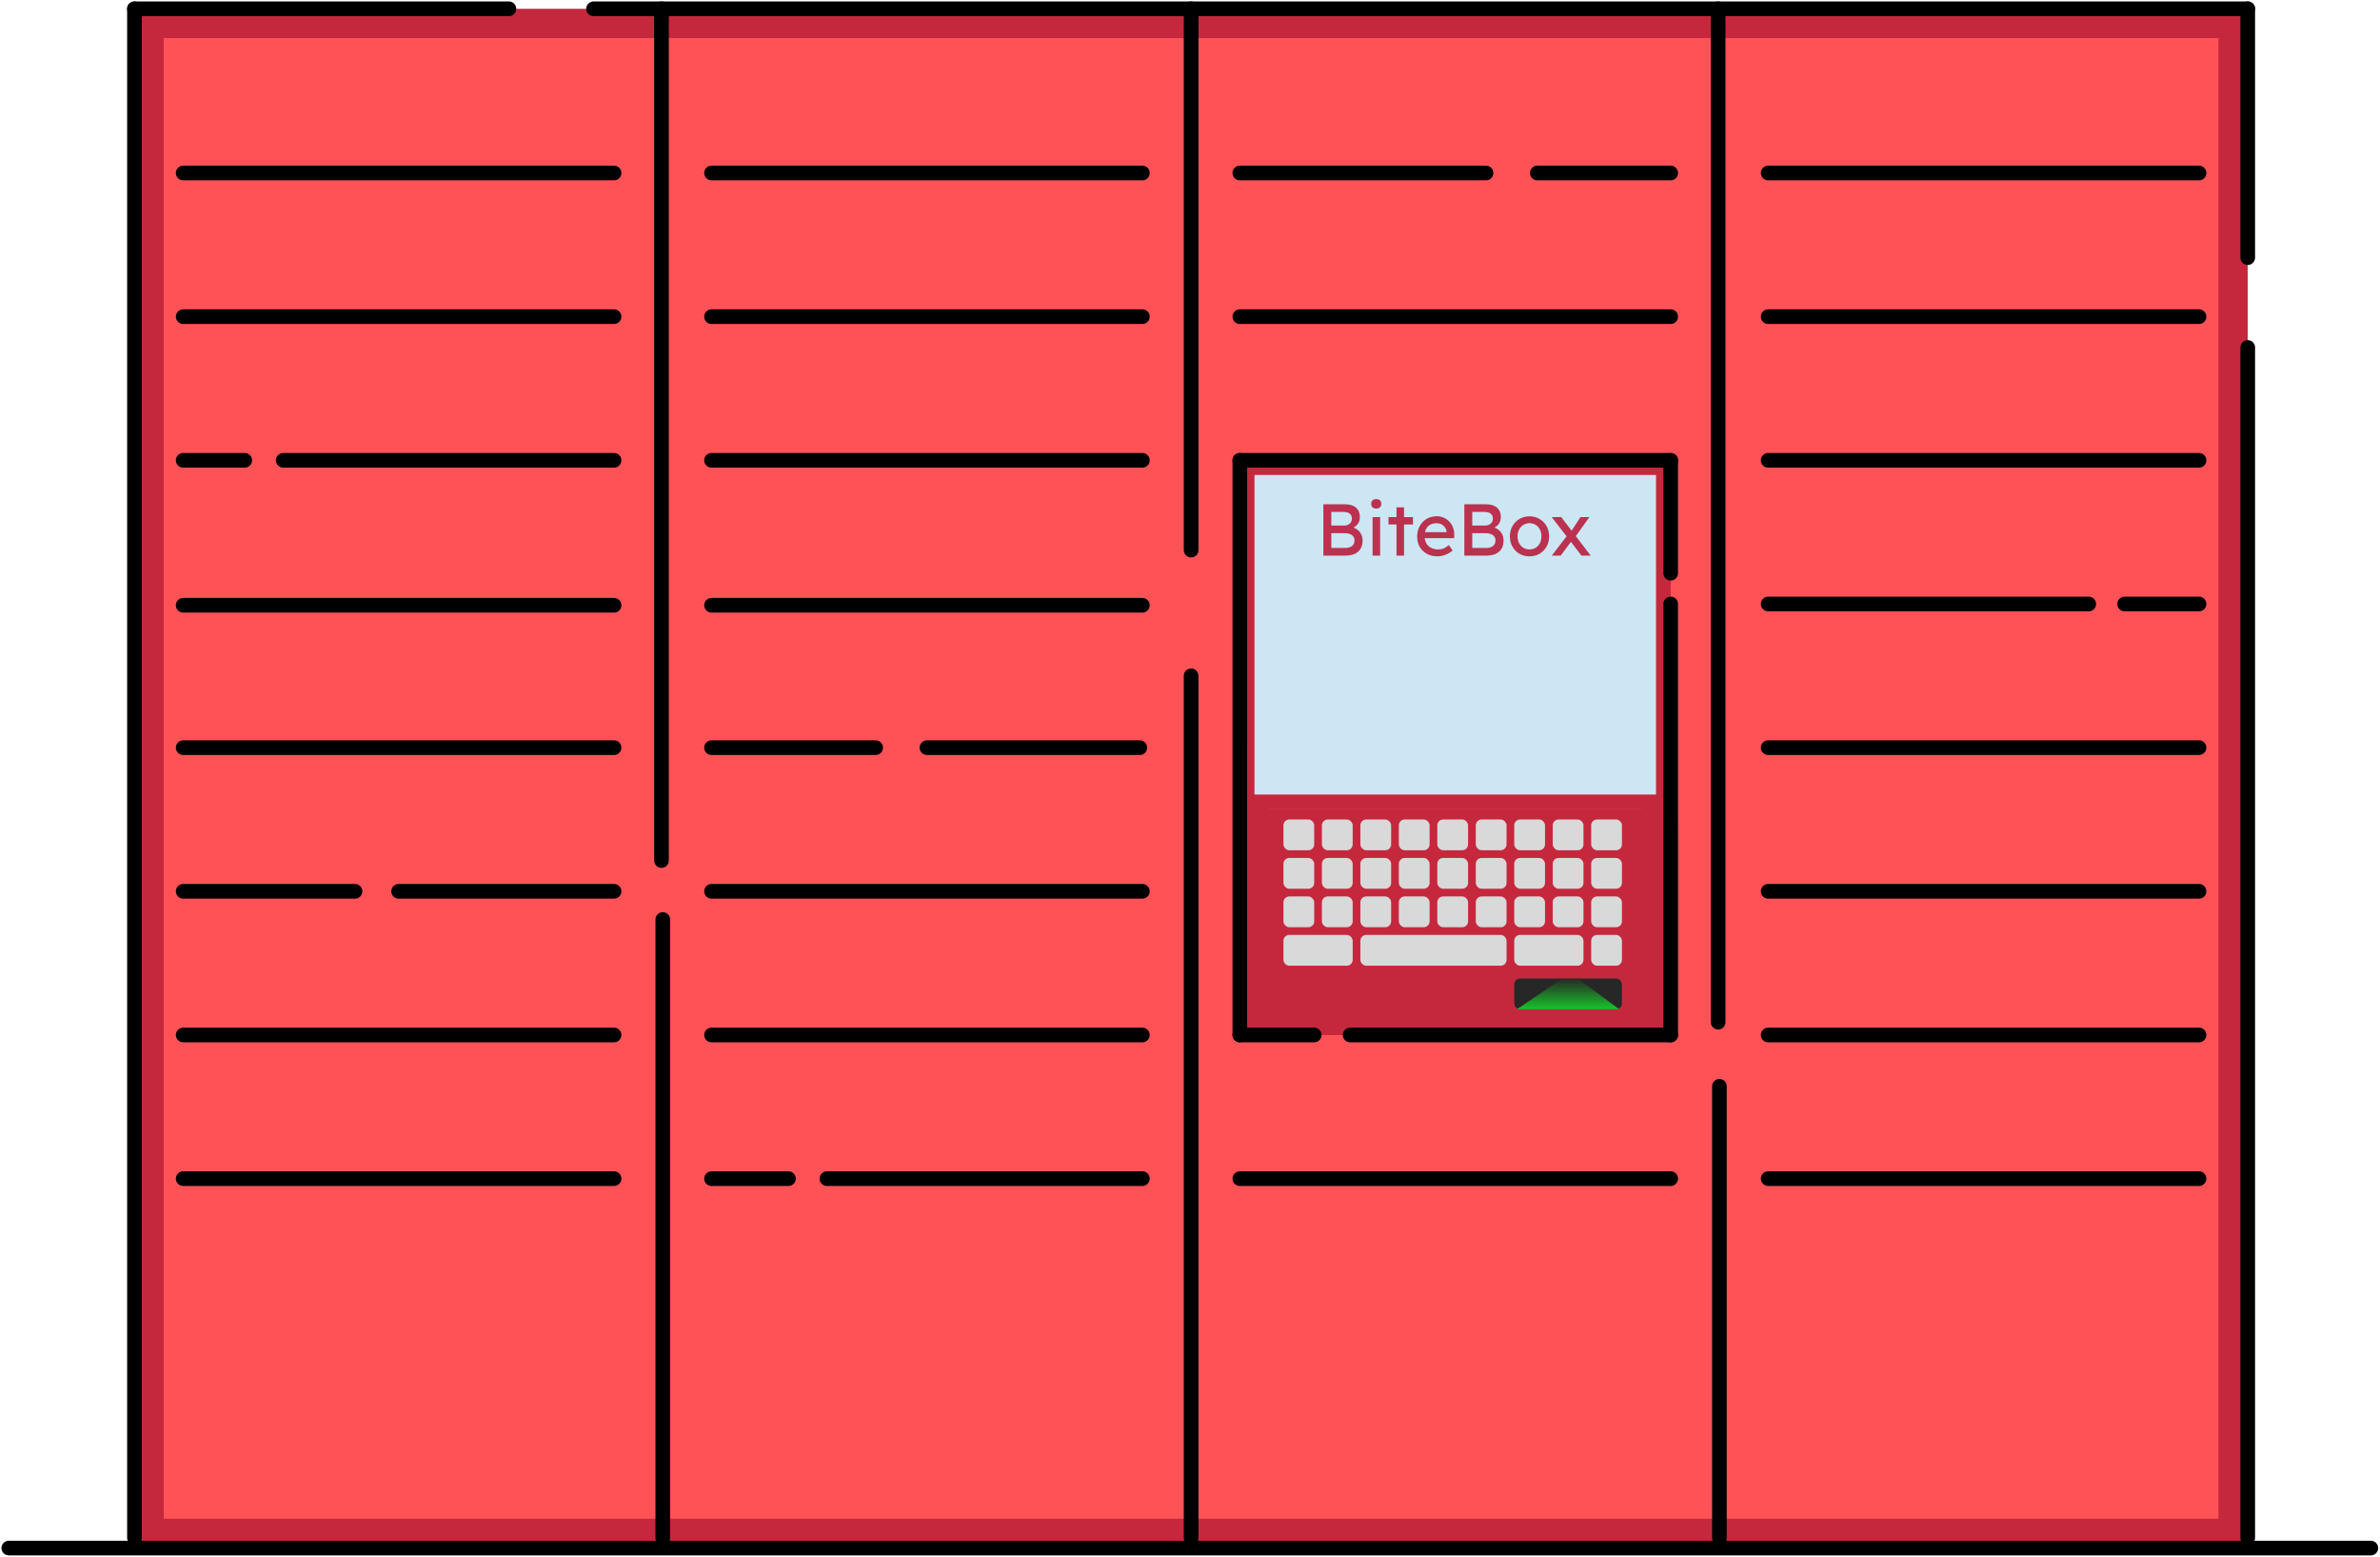 <svg width="812" height="531" viewBox="0 0 812 531" fill="none" xmlns="http://www.w3.org/2000/svg">
<rect x="50.875" y="8.001" width="710.999" height="514.999" fill="#FF5257" stroke="#C5283D" stroke-width="10"/>
<rect x="428" y="162" width="137" height="186" fill="#FF5257" stroke="#C5283D" stroke-width="10"/>
<rect x="425.5" y="159.5" width="142" height="114" rx="2.5" fill="#CCE6F4" stroke="#C5283D" stroke-width="5"/>
<rect x="425.5" y="278.5" width="142" height="72" fill="#C5283D" stroke="#C5283D" stroke-width="5"/>
<path d="M766.874 3.001V87.876" stroke="black" stroke-width="5" stroke-linecap="round"/>
<path d="M766.874 3.001L202.5 3.001" stroke="black" stroke-width="5" stroke-linecap="round"/>
<path d="M45.875 3.001L173.625 3.001" stroke="black" stroke-width="5" stroke-linecap="round"/>
<path d="M225.687 293.501L225.687 3" stroke="black" stroke-width="5" stroke-linecap="round"/>
<path d="M406.375 524.5L406.375 230.5" stroke="black" stroke-width="5" stroke-linecap="round"/>
<path d="M586.187 348.636V3" stroke="black" stroke-width="5" stroke-linecap="round"/>
<path d="M406.375 187.625L406.375 3" stroke="black" stroke-width="5" stroke-linecap="round"/>
<path d="M226.125 524.5L226.125 313.625" stroke="black" stroke-width="5" stroke-linecap="round"/>
<path d="M586.625 524.5V370.5" stroke="black" stroke-width="5" stroke-linecap="round"/>
<path d="M45.875 3.001L45.875 524.5" stroke="black" stroke-width="5" stroke-linecap="round"/>
<path d="M766.874 118.5V524.5" stroke="black" stroke-width="5" stroke-linecap="round"/>
<path d="M3 528L808.874 528" stroke="black" stroke-width="5" stroke-linecap="round"/>
<path d="M603.25 59.001H750.25" stroke="black" stroke-width="5" stroke-linecap="round"/>
<path d="M603.25 108H750.25" stroke="black" stroke-width="5" stroke-linecap="round"/>
<path d="M603.25 353H750.25" stroke="black" stroke-width="5" stroke-linecap="round"/>
<path d="M603.25 402H750.25" stroke="black" stroke-width="5" stroke-linecap="round"/>
<path d="M603.25 255H750.25" stroke="black" stroke-width="5" stroke-linecap="round"/>
<path d="M603.25 304H750.25" stroke="black" stroke-width="5" stroke-linecap="round"/>
<path d="M603.25 157H750.25" stroke="black" stroke-width="5" stroke-linecap="round"/>
<path d="M603.249 206H712.624" stroke="black" stroke-width="5" stroke-linecap="round"/>
<path d="M724.874 206H750.249" stroke="black" stroke-width="5" stroke-linecap="round"/>
<path d="M423 59.001H506.999" stroke="black" stroke-width="5" stroke-linecap="round"/>
<path d="M524.499 59.001L569.999 59.001" stroke="black" stroke-width="5" stroke-linecap="round"/>
<path d="M423.001 108H570.001" stroke="black" stroke-width="5" stroke-linecap="round"/>
<path d="M460.625 353H569.999" stroke="black" stroke-width="5" stroke-linecap="round"/>
<path d="M423 353H448.374" stroke="black" stroke-width="5" stroke-linecap="round"/>
<path d="M569.999 206L570.001 353" stroke="black" stroke-width="5" stroke-linecap="round"/>
<path d="M569.999 157V195.5" stroke="black" stroke-width="5" stroke-linecap="round"/>
<path d="M423.001 402H570.001" stroke="black" stroke-width="5" stroke-linecap="round"/>
<path d="M423.001 157H570.001" stroke="black" stroke-width="5" stroke-linecap="round"/>
<path d="M423.001 157L422.999 353" stroke="black" stroke-width="5" stroke-linecap="round"/>
<path d="M242.751 59.001H389.751" stroke="black" stroke-width="5" stroke-linecap="round"/>
<path d="M242.751 108H389.751" stroke="black" stroke-width="5" stroke-linecap="round"/>
<path d="M242.751 353H389.751" stroke="black" stroke-width="5" stroke-linecap="round"/>
<path d="M282.125 402H389.749" stroke="black" stroke-width="5" stroke-linecap="round"/>
<path d="M242.75 402H268.999" stroke="black" stroke-width="5" stroke-linecap="round"/>
<path d="M242.751 255L298.75 255" stroke="black" stroke-width="5" stroke-linecap="round"/>
<path d="M316.25 255L388.874 255" stroke="black" stroke-width="5" stroke-linecap="round"/>
<path d="M242.751 304H389.751" stroke="black" stroke-width="5" stroke-linecap="round"/>
<path d="M242.751 157H389.751" stroke="black" stroke-width="5" stroke-linecap="round"/>
<path d="M242.75 206.438H389.752" stroke="black" stroke-width="5" stroke-linecap="round"/>
<path d="M62.501 59.001H209.501" stroke="black" stroke-width="5" stroke-linecap="round"/>
<path d="M62.501 108H209.501" stroke="black" stroke-width="5" stroke-linecap="round"/>
<path d="M62.501 353H209.501" stroke="black" stroke-width="5" stroke-linecap="round"/>
<path d="M62.501 402H209.501" stroke="black" stroke-width="5" stroke-linecap="round"/>
<path d="M62.501 255H209.501" stroke="black" stroke-width="5" stroke-linecap="round"/>
<path d="M62.5 304H121.125" stroke="black" stroke-width="5" stroke-linecap="round"/>
<path d="M136 304H209.5" stroke="black" stroke-width="5" stroke-linecap="round"/>
<path d="M96.625 157L209.5 157" stroke="black" stroke-width="5" stroke-linecap="round"/>
<path d="M62.5 157H83.5" stroke="black" stroke-width="5" stroke-linecap="round"/>
<path d="M62.5 206.438H209.502" stroke="black" stroke-width="5" stroke-linecap="round"/>
<path d="M451.503 189.5V172H458.803C459.919 172 460.861 172.167 461.628 172.5C462.394 172.834 462.969 173.334 463.353 174C463.753 174.65 463.953 175.45 463.953 176.4C463.953 177.35 463.686 178.159 463.153 178.825C462.636 179.492 461.911 179.95 460.978 180.2V179.7C461.761 179.867 462.444 180.167 463.028 180.6C463.611 181.017 464.061 181.542 464.378 182.175C464.711 182.809 464.878 183.534 464.878 184.35C464.878 185.184 464.744 185.925 464.478 186.575C464.228 187.209 463.844 187.742 463.328 188.175C462.828 188.609 462.219 188.942 461.503 189.175C460.786 189.392 459.969 189.5 459.053 189.5H451.503ZM454.203 186.9H458.903C459.586 186.9 460.161 186.8 460.628 186.6C461.111 186.4 461.478 186.109 461.728 185.725C461.994 185.325 462.128 184.85 462.128 184.3C462.128 183.784 461.986 183.342 461.703 182.975C461.436 182.609 461.053 182.334 460.553 182.15C460.053 181.95 459.461 181.85 458.778 181.85H454.203V186.9ZM454.203 179.25H458.653C459.153 179.25 459.594 179.15 459.978 178.95C460.378 178.75 460.686 178.475 460.903 178.125C461.136 177.775 461.253 177.375 461.253 176.925C461.253 176.175 461.003 175.6 460.503 175.2C460.003 174.8 459.286 174.6 458.353 174.6H454.203V179.25ZM468.294 189.5V176.375H470.869V189.5H468.294ZM469.544 173.475C468.994 173.475 468.569 173.334 468.269 173.05C467.969 172.767 467.819 172.367 467.819 171.85C467.819 171.367 467.969 170.975 468.269 170.675C468.586 170.375 469.011 170.225 469.544 170.225C470.094 170.225 470.519 170.367 470.819 170.65C471.119 170.934 471.269 171.334 471.269 171.85C471.269 172.334 471.111 172.725 470.794 173.025C470.494 173.325 470.078 173.475 469.544 173.475ZM476.452 189.5V173.025H479.027V189.5H476.452ZM473.727 178.875V176.375H482.077V178.875H473.727ZM490.425 189.75C489.075 189.75 487.875 189.467 486.825 188.9C485.792 188.317 484.975 187.525 484.375 186.525C483.792 185.525 483.5 184.375 483.5 183.075C483.5 182.042 483.667 181.1 484 180.25C484.333 179.4 484.792 178.667 485.375 178.05C485.975 177.417 486.683 176.934 487.5 176.6C488.333 176.25 489.233 176.075 490.2 176.075C491.05 176.075 491.842 176.242 492.575 176.575C493.308 176.892 493.942 177.334 494.475 177.9C495.025 178.467 495.442 179.142 495.725 179.925C496.025 180.692 496.167 181.534 496.15 182.45L496.125 183.55H485.4L484.825 181.5H493.9L493.525 181.925V181.325C493.475 180.775 493.292 180.284 492.975 179.85C492.658 179.417 492.258 179.075 491.775 178.825C491.292 178.575 490.767 178.45 490.2 178.45C489.3 178.45 488.542 178.625 487.925 178.975C487.308 179.309 486.842 179.809 486.525 180.475C486.208 181.125 486.05 181.934 486.05 182.9C486.05 183.817 486.242 184.617 486.625 185.3C487.008 185.967 487.55 186.484 488.25 186.85C488.95 187.217 489.758 187.4 490.675 187.4C491.325 187.4 491.925 187.292 492.475 187.075C493.042 186.859 493.65 186.467 494.3 185.9L495.6 187.725C495.2 188.125 494.708 188.475 494.125 188.775C493.558 189.075 492.95 189.317 492.3 189.5C491.667 189.667 491.042 189.75 490.425 189.75ZM499.598 189.5V172H506.898C508.015 172 508.957 172.167 509.723 172.5C510.49 172.834 511.065 173.334 511.448 174C511.848 174.65 512.048 175.45 512.048 176.4C512.048 177.35 511.782 178.159 511.248 178.825C510.732 179.492 510.007 179.95 509.073 180.2V179.7C509.857 179.867 510.54 180.167 511.123 180.6C511.707 181.017 512.157 181.542 512.473 182.175C512.807 182.809 512.973 183.534 512.973 184.35C512.973 185.184 512.84 185.925 512.573 186.575C512.323 187.209 511.94 187.742 511.423 188.175C510.923 188.609 510.315 188.942 509.598 189.175C508.882 189.392 508.065 189.5 507.148 189.5H499.598ZM502.298 186.9H506.998C507.682 186.9 508.257 186.8 508.723 186.6C509.207 186.4 509.573 186.109 509.823 185.725C510.09 185.325 510.223 184.85 510.223 184.3C510.223 183.784 510.082 183.342 509.798 182.975C509.532 182.609 509.148 182.334 508.648 182.15C508.148 181.95 507.557 181.85 506.873 181.85H502.298V186.9ZM502.298 179.25H506.748C507.248 179.25 507.69 179.15 508.073 178.95C508.473 178.75 508.782 178.475 508.998 178.125C509.232 177.775 509.348 177.375 509.348 176.925C509.348 176.175 509.098 175.6 508.598 175.2C508.098 174.8 507.382 174.6 506.448 174.6H502.298V179.25ZM521.841 189.75C520.557 189.75 519.407 189.459 518.391 188.875C517.391 188.275 516.599 187.467 516.016 186.45C515.432 185.417 515.141 184.242 515.141 182.925C515.141 181.609 515.432 180.442 516.016 179.425C516.599 178.392 517.391 177.584 518.391 177C519.407 176.4 520.557 176.1 521.841 176.1C523.107 176.1 524.241 176.4 525.241 177C526.257 177.584 527.057 178.392 527.641 179.425C528.224 180.442 528.516 181.609 528.516 182.925C528.516 184.242 528.224 185.417 527.641 186.45C527.057 187.467 526.257 188.275 525.241 188.875C524.241 189.459 523.107 189.75 521.841 189.75ZM521.841 187.4C522.624 187.4 523.324 187.209 523.941 186.825C524.557 186.425 525.041 185.892 525.391 185.225C525.741 184.542 525.907 183.775 525.891 182.925C525.907 182.059 525.741 181.292 525.391 180.625C525.041 179.942 524.557 179.409 523.941 179.025C523.324 178.642 522.624 178.45 521.841 178.45C521.057 178.45 520.349 178.65 519.716 179.05C519.099 179.434 518.616 179.967 518.266 180.65C517.916 181.317 517.749 182.075 517.766 182.925C517.749 183.775 517.916 184.542 518.266 185.225C518.616 185.892 519.099 186.425 519.716 186.825C520.349 187.209 521.057 187.4 521.841 187.4ZM539.558 189.5L535.308 183.975L534.933 183.5L529.408 176.375H532.658L536.833 181.825L537.258 182.375L542.708 189.5H539.558ZM529.433 189.5L534.608 182.75L536.133 184.575L532.483 189.5H529.433ZM537.408 183.15L535.983 181.35L539.208 176.375H542.258L537.408 183.15Z" fill="#BA324F"/>
<rect x="437.875" y="279.5" width="10.5" height="10.5" rx="2" fill="#D9D9D9"/>
<rect x="451" y="279.5" width="10.5" height="10.5" rx="2" fill="#D9D9D9"/>
<rect x="451" y="292.625" width="10.5" height="10.5" rx="2" fill="#D9D9D9"/>
<rect x="451" y="305.75" width="10.5" height="10.5" rx="2" fill="#D9D9D9"/>
<rect x="464.125" y="279.5" width="10.5" height="10.5" rx="2" fill="#D9D9D9"/>
<rect x="464.125" y="292.625" width="10.5" height="10.5" rx="2" fill="#D9D9D9"/>
<rect x="464.125" y="305.75" width="10.5" height="10.5" rx="2" fill="#D9D9D9"/>
<rect x="464.125" y="318.875" width="49.875" height="10.5" rx="2" fill="#D9D9D9"/>
<rect x="437.875" y="318.875" width="23.625" height="10.5" rx="2" fill="#D9D9D9"/>
<rect x="516.624" y="318.875" width="23.625" height="10.5" rx="2" fill="#D9D9D9"/>
<rect x="516.624" y="333.75" width="36.75" height="10.5" rx="2" fill="#272727"/>
<g filter="url(#filter0_dddddd_23_297)">
<path d="M533.055 333.75H538.24L552.499 344.249H517.499L533.055 333.75Z" fill="url(#paint0_linear_23_297)"/>
</g>
<rect x="477.25" y="279.5" width="10.5" height="10.5" rx="2" fill="#D9D9D9"/>
<rect x="477.25" y="292.625" width="10.5" height="10.5" rx="2" fill="#D9D9D9"/>
<rect x="477.25" y="305.75" width="10.5" height="10.5" rx="2" fill="#D9D9D9"/>
<rect x="490.375" y="279.5" width="10.5" height="10.5" rx="2" fill="#D9D9D9"/>
<rect x="490.375" y="292.625" width="10.5" height="10.5" rx="2" fill="#D9D9D9"/>
<rect x="490.375" y="305.75" width="10.5" height="10.5" rx="2" fill="#D9D9D9"/>
<rect x="503.5" y="279.5" width="10.5" height="10.5" rx="2" fill="#D9D9D9"/>
<rect x="503.5" y="292.625" width="10.5" height="10.5" rx="2" fill="#D9D9D9"/>
<rect x="516.624" y="279.5" width="10.5" height="10.5" rx="2" fill="#D9D9D9"/>
<rect x="516.624" y="292.625" width="10.5" height="10.5" rx="2" fill="#D9D9D9"/>
<rect x="503.5" y="305.75" width="10.5" height="10.5" rx="2" fill="#D9D9D9"/>
<rect x="542.874" y="279.5" width="10.5" height="10.5" rx="2" fill="#D9D9D9"/>
<rect x="542.874" y="305.75" width="10.5" height="10.5" rx="2" fill="#D9D9D9"/>
<rect x="542.874" y="292.625" width="10.5" height="10.5" rx="2" fill="#D9D9D9"/>
<rect x="529.749" y="305.75" width="10.5" height="10.5" rx="2" fill="#D9D9D9"/>
<rect x="542.874" y="318.875" width="10.5" height="10.5" rx="2" fill="#D9D9D9"/>
<rect x="437.875" y="292.625" width="10.5" height="10.5" rx="2" fill="#D9D9D9"/>
<rect x="437.875" y="305.75" width="10.5" height="10.5" rx="2" fill="#D9D9D9"/>
<rect x="529.749" y="279.5" width="10.5" height="10.5" rx="2" fill="#D9D9D9"/>
<rect x="529.749" y="292.625" width="10.5" height="10.5" rx="2" fill="#D9D9D9"/>
<rect x="516.624" y="305.75" width="10.5" height="10.5" rx="2" fill="#D9D9D9"/>
<defs>
<filter id="filter0_dddddd_23_297" x="515.534" y="331.784" width="38.931" height="14.431" filterUnits="userSpaceOnUse" color-interpolation-filters="sRGB">
<feFlood flood-opacity="0" result="BackgroundImageFix"/>
<feColorMatrix in="SourceAlpha" type="matrix" values="0 0 0 0 0 0 0 0 0 0 0 0 0 0 0 0 0 0 127 0" result="hardAlpha"/>
<feOffset/>
<feGaussianBlur stdDeviation="0.023"/>
<feColorMatrix type="matrix" values="0 0 0 0 1 0 0 0 0 1 0 0 0 0 1 0 0 0 1 0"/>
<feBlend mode="normal" in2="BackgroundImageFix" result="effect1_dropShadow_23_297"/>
<feColorMatrix in="SourceAlpha" type="matrix" values="0 0 0 0 0 0 0 0 0 0 0 0 0 0 0 0 0 0 127 0" result="hardAlpha"/>
<feOffset/>
<feGaussianBlur stdDeviation="0.047"/>
<feColorMatrix type="matrix" values="0 0 0 0 1 0 0 0 0 1 0 0 0 0 1 0 0 0 1 0"/>
<feBlend mode="normal" in2="effect1_dropShadow_23_297" result="effect2_dropShadow_23_297"/>
<feColorMatrix in="SourceAlpha" type="matrix" values="0 0 0 0 0 0 0 0 0 0 0 0 0 0 0 0 0 0 127 0" result="hardAlpha"/>
<feOffset/>
<feGaussianBlur stdDeviation="0.164"/>
<feColorMatrix type="matrix" values="0 0 0 0 1 0 0 0 0 1 0 0 0 0 1 0 0 0 1 0"/>
<feBlend mode="normal" in2="effect2_dropShadow_23_297" result="effect3_dropShadow_23_297"/>
<feColorMatrix in="SourceAlpha" type="matrix" values="0 0 0 0 0 0 0 0 0 0 0 0 0 0 0 0 0 0 127 0" result="hardAlpha"/>
<feOffset/>
<feGaussianBlur stdDeviation="0.328"/>
<feColorMatrix type="matrix" values="0 0 0 0 1 0 0 0 0 1 0 0 0 0 1 0 0 0 1 0"/>
<feBlend mode="normal" in2="effect3_dropShadow_23_297" result="effect4_dropShadow_23_297"/>
<feColorMatrix in="SourceAlpha" type="matrix" values="0 0 0 0 0 0 0 0 0 0 0 0 0 0 0 0 0 0 127 0" result="hardAlpha"/>
<feOffset/>
<feGaussianBlur stdDeviation="0.562"/>
<feColorMatrix type="matrix" values="0 0 0 0 1 0 0 0 0 1 0 0 0 0 1 0 0 0 1 0"/>
<feBlend mode="normal" in2="effect4_dropShadow_23_297" result="effect5_dropShadow_23_297"/>
<feColorMatrix in="SourceAlpha" type="matrix" values="0 0 0 0 0 0 0 0 0 0 0 0 0 0 0 0 0 0 127 0" result="hardAlpha"/>
<feOffset/>
<feGaussianBlur stdDeviation="0.983"/>
<feColorMatrix type="matrix" values="0 0 0 0 1 0 0 0 0 1 0 0 0 0 1 0 0 0 1 0"/>
<feBlend mode="normal" in2="effect5_dropShadow_23_297" result="effect6_dropShadow_23_297"/>
<feBlend mode="normal" in="SourceGraphic" in2="effect6_dropShadow_23_297" result="shape"/>
</filter>
<linearGradient id="paint0_linear_23_297" x1="533.055" y1="344.249" x2="533.055" y2="333.75" gradientUnits="userSpaceOnUse">
<stop stop-color="#18C229"/>
<stop offset="1" stop-color="#18C229" stop-opacity="0"/>
</linearGradient>
</defs>
</svg>
